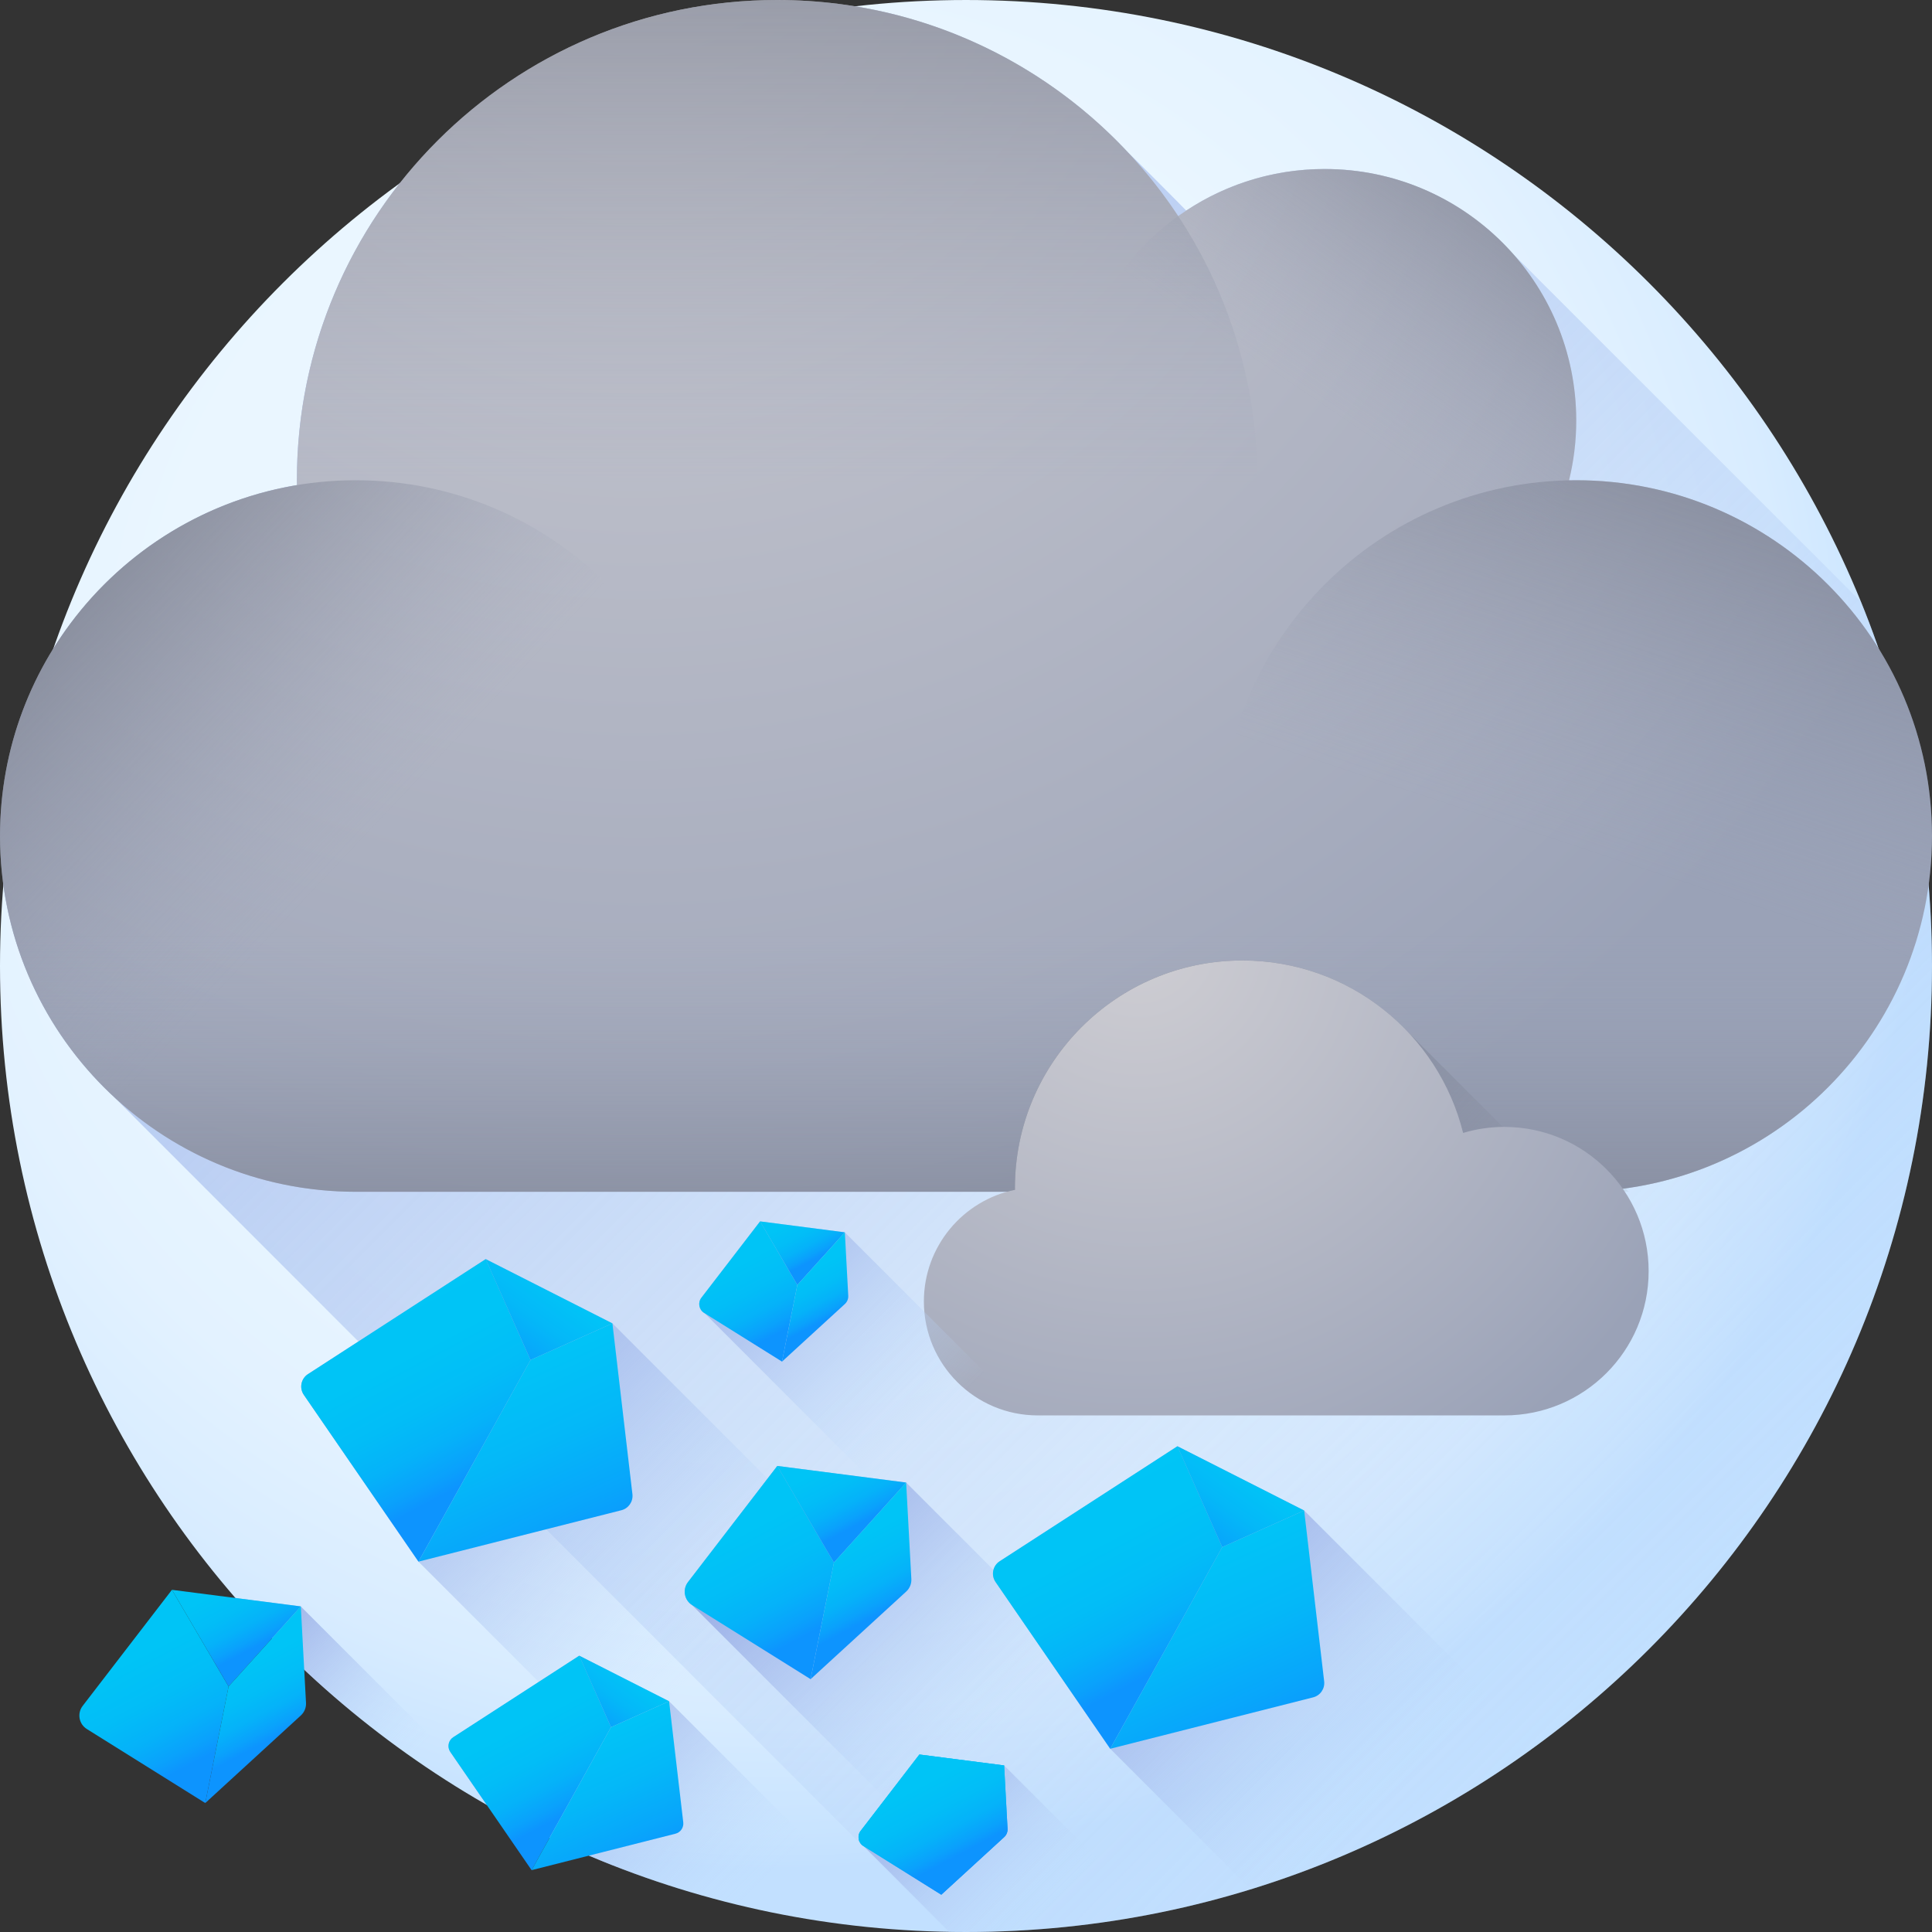 <svg height="512pt" viewBox="0 0 512.002 512" width="512pt" xmlns="http://www.w3.org/2000/svg" xmlns:xlink="http://www.w3.org/1999/xlink"><rect x="0" y="0" width="512.002" height="512" fill="#333333" stroke="none"/><radialGradient id="a" cx="205.805" cy="185.727" gradientUnits="userSpaceOnUse" r="309.796"><stop offset="0" stop-color="#ecf7ff"/><stop offset=".535" stop-color="#eaf6ff"/><stop offset=".728" stop-color="#e3f2ff"/><stop offset=".865" stop-color="#d8ecff"/><stop offset=".976" stop-color="#c7e3ff"/><stop offset="1" stop-color="#c2e0ff"/></radialGradient><linearGradient id="b"><stop offset=".003" stop-color="#c2e0ff" stop-opacity="0"/><stop offset=".642" stop-color="#a8bfee" stop-opacity=".639"/><stop offset="1" stop-color="#9eb2e7"/></linearGradient><linearGradient id="c" gradientUnits="userSpaceOnUse" x1="509.372" x2="42.578" xlink:href="#b" y1="472.741" y2="5.947"/><linearGradient id="d"><stop offset="0" stop-color="#cfced3"/><stop offset=".811" stop-color="#a5abbd"/><stop offset="1" stop-color="#9aa2b7"/></linearGradient><radialGradient id="e" cx="169.315" cy="-34.622" gradientUnits="userSpaceOnUse" r="388.487" xlink:href="#d"/><linearGradient id="f"><stop offset=".002" stop-color="#9aa2b7" stop-opacity="0"/><stop offset=".368" stop-color="#848a9c" stop-opacity=".369"/><stop offset="1" stop-color="#606572"/></linearGradient><linearGradient id="g" gradientUnits="userSpaceOnUse" x1="416.662" x2="472.66" xlink:href="#f" y1="224.741" y2="55.799"/><linearGradient id="h" gradientUnits="userSpaceOnUse" x1="352.602" x2="424.597" xlink:href="#f" y1="109.165" y2="2.42"/><linearGradient id="i" gradientUnits="userSpaceOnUse" x1="205.948" x2="205.948" xlink:href="#f" y1="129.554" y2="-93.421"/><linearGradient id="j" gradientUnits="userSpaceOnUse" x1="95.946" x2="-17.705" xlink:href="#f" y1="223.122" y2="115.713"/><linearGradient id="k" gradientUnits="userSpaceOnUse" x1="256.001" x2="256.001" xlink:href="#f" y1="247.499" y2="378.767"/><linearGradient id="l" gradientUnits="userSpaceOnUse" x1="409.22" x2="271.826" xlink:href="#f" y1="375.773" y2="238.38"/><radialGradient id="m" cx="301.605" cy="248.682" gradientUnits="userSpaceOnUse" r="163.871" xlink:href="#d"/><linearGradient id="n" gradientUnits="userSpaceOnUse" x1="191.222" x2="117.131" xlink:href="#b" y1="436.904" y2="362.813"/><linearGradient id="o" gradientUnits="userSpaceOnUse" x1="366.818" x2="308.297" xlink:href="#b" y1="478.771" y2="420.25"/><linearGradient id="p" gradientUnits="userSpaceOnUse" x1="263.531" x2="208.47" xlink:href="#b" y1="460.959" y2="405.899"/><linearGradient id="q" gradientUnits="userSpaceOnUse" x1="110.657" x2="72.766" xlink:href="#b" y1="464.681" y2="426.789"/><linearGradient id="r" gradientUnits="userSpaceOnUse" x1="246.352" x2="193.187" xlink:href="#b" y1="378.419" y2="325.254"/><linearGradient id="s" gradientUnits="userSpaceOnUse" x1="276.249" x2="240.476" xlink:href="#b" y1="507.378" y2="471.605"/><linearGradient id="t" gradientUnits="userSpaceOnUse" x1="194.633" x2="144.885" xlink:href="#b" y1="506.061" y2="456.313"/><linearGradient id="u"><stop offset="0" stop-color="#00c6f6"/><stop offset=".517" stop-color="#00c4f6"/><stop offset=".703" stop-color="#02bdf7"/><stop offset=".836" stop-color="#05b2f9"/><stop offset=".942" stop-color="#0aa1fc"/><stop offset="1" stop-color="#0d94fe"/></linearGradient><linearGradient id="v" gradientUnits="userSpaceOnUse" x1="89.983" x2="125.788" xlink:href="#u" y1="324" y2="391.774"/><linearGradient id="w"><stop offset="0" stop-color="#00c6f6"/><stop offset=".304" stop-color="#01c3f7"/><stop offset=".569" stop-color="#04b8f8"/><stop offset=".819" stop-color="#08a6fb"/><stop offset="1" stop-color="#0d94fe"/></linearGradient><linearGradient id="x" gradientUnits="userSpaceOnUse" x1="152.235" x2="131.983" xlink:href="#w" y1="332.716" y2="361.252"/><linearGradient id="y" gradientUnits="userSpaceOnUse" x1="120.244" x2="151.178" xlink:href="#w" y1="346.205" y2="414.441"/><linearGradient id="z" gradientUnits="userSpaceOnUse" x1="273.3" x2="309.106" xlink:href="#u" y1="373.592" y2="441.366"/><linearGradient id="A" gradientUnits="userSpaceOnUse" x1="335.552" x2="315.301" xlink:href="#w" y1="382.308" y2="410.844"/><linearGradient id="B" gradientUnits="userSpaceOnUse" x1="303.562" x2="334.496" xlink:href="#w" y1="395.797" y2="464.033"/><linearGradient id="C" gradientUnits="userSpaceOnUse" x1="126.049" x2="151.432" xlink:href="#u" y1="431.914" y2="479.96"/><linearGradient id="D" gradientUnits="userSpaceOnUse" x1="170.18" x2="155.824" xlink:href="#w" y1="438.094" y2="458.323"/><linearGradient id="E" gradientUnits="userSpaceOnUse" x1="147.501" x2="169.431" xlink:href="#w" y1="447.655" y2="496.028"/><linearGradient id="F" gradientUnits="userSpaceOnUse" x1="183.762" x2="204.117" xlink:href="#u" y1="315.883" y2="354.412"/><linearGradient id="G" gradientUnits="userSpaceOnUse" x1="205.733" x2="216.892" xlink:href="#u" y1="312.018" y2="333.14"/><linearGradient id="H" gradientUnits="userSpaceOnUse" x1="205.823" x2="218.711" xlink:href="#u" y1="325.271" y2="349.666"/><linearGradient id="I" gradientUnits="userSpaceOnUse" x1="225.978" x2="246.333" xlink:href="#u" y1="457.163" y2="495.692"/><linearGradient id="J" gradientUnits="userSpaceOnUse" x1="247.949" x2="259.107" xlink:href="#u" y1="453.299" y2="474.42"/><linearGradient id="K" gradientUnits="userSpaceOnUse" x1="248.038" x2="260.926" xlink:href="#u" y1="466.551" y2="490.946"/><linearGradient id="L" gradientUnits="userSpaceOnUse" x1="18.696" x2="49.649" xlink:href="#u" y1="409.457" y2="468.047"/><linearGradient id="M" gradientUnits="userSpaceOnUse" x1="52.107" x2="69.076" xlink:href="#u" y1="403.58" y2="435.699"/><linearGradient id="N" gradientUnits="userSpaceOnUse" x1="52.243" x2="71.842" xlink:href="#u" y1="423.734" y2="460.83"/><linearGradient id="O" gradientUnits="userSpaceOnUse" x1="179.117" x2="210.07" xlink:href="#u" y1="376.63" y2="435.22"/><linearGradient id="P" gradientUnits="userSpaceOnUse" x1="212.528" x2="229.497" xlink:href="#u" y1="370.753" y2="402.872"/><linearGradient id="Q" gradientUnits="userSpaceOnUse" x1="212.664" x2="232.263" xlink:href="#u" y1="390.906" y2="428.003"/><linearGradient id="R" gradientUnits="userSpaceOnUse" x1="233.777" x2="254.132" xlink:href="#u" y1="453.043" y2="491.572"/><path d="m512 256c0 141.387-114.613 256-256 256-141.383 0-256-114.613-256-256 0-141.383 114.617-256 256-256 141.387 0 256 114.617 256 256zm0 0" fill="url(#a)"/><path d="m512 256c0 141.383-114.617 256-256 256-1.547 0-3.082-.008-4.629-.039l-221.102-221.195c-15.602-14.445-26.312-34.094-29.363-56.18 1.793-21.793 6.332-42.816 13.262-62.715 14.023-22.566 37.293-38.781 64.531-43.316-.012-.422-.023-.855-.023-1.285 0-29.676 10.16-56.973 27.188-78.617 34.715-25.18 75.996-41.855 120.793-46.965 28.117 4.609 53.125 18.422 71.848 38.258 1.777 1.688 13.926 13.828 15.613 15.613.078.078.172.16.262.25 10.52-6.957 23.117-11.012 36.672-11.012 19.738 0 37.457 8.574 49.664 22.207l92.422 92.41c12.148 29.805 18.863 62.414 18.863 96.586zm0 0" fill="url(#c)"/><path d="m417.719 127.27c-.637 0-1.273.012-1.906.023 1.238-5.078 1.906-10.375 1.906-15.832 0-36.82-29.844-66.668-66.664-66.668-14.484 0-27.879 4.633-38.812 12.48-22.766-34.504-61.867-57.273-106.293-57.273-70.289 0-127.27 56.98-127.27 127.27 0 .43.016.859.02 1.289-44.656 7.43-78.699 46.23-78.699 92.992 0 52.066 42.211 94.281 94.281 94.281h323.438c52.07 0 94.281-42.215 94.281-94.281 0-52.07-42.211-94.281-94.281-94.281zm0 0" fill="url(#e)"/><path d="m512.004 221.551c0 52.07-42.215 94.281-94.281 94.281-52.07 0-94.285-42.211-94.285-94.281 0-52.07 42.215-94.281 94.285-94.281 52.066 0 94.281 42.211 94.281 94.281zm0 0" fill="url(#g)"/><path d="m417.723 111.461c0 36.816-29.852 66.664-66.668 66.664-36.82 0-66.668-29.848-66.668-66.664 0-36.82 29.848-66.668 66.668-66.668 36.816 0 66.668 29.848 66.668 66.668zm0 0" fill="url(#h)"/><path d="m333.215 127.27c0 70.285-56.98 127.266-127.266 127.266-70.289 0-127.27-56.98-127.27-127.266 0-70.289 56.98-127.27 127.27-127.27 70.285 0 127.266 56.98 127.266 127.27zm0 0" fill="url(#i)"/><path d="m188.562 221.551c0 52.07-42.211 94.281-94.281 94.281s-94.281-42.211-94.281-94.281c0-52.07 42.211-94.281 94.281-94.281s94.281 42.211 94.281 94.281zm0 0" fill="url(#j)"/><path d="m.875 234.391c6.266 45.992 45.695 81.441 93.406 81.441h323.438c47.715 0 87.145-35.449 93.406-81.441zm0 0" fill="url(#k)"/><path d="m431.656 315.832-4.918-4.918c-6.98-7.547-16.965-12.273-28.055-12.273-.133 0-.258.012-.391.016-.074-.074-.148-.148-.227-.223l-25.234-25.234c-10.973-11.492-26.438-18.664-43.582-18.664-33.293 0-60.281 26.988-60.281 60.281 0 .164.012.328.012.492-.719.148-1.426.324-2.125.523zm0 0" fill="url(#l)"/><path d="m268.98 315.309c0-.164-.012-.328-.012-.492 0-33.293 26.988-60.281 60.281-60.281 28.262 0 51.973 19.457 58.492 45.703 3.469-1.035 7.137-1.598 10.938-1.598 21.113 0 38.23 17.113 38.23 38.227 0 21.113-17.117 38.23-38.23 38.23-12.211 0-115.023 0-123.641 0-16.68 0-30.199-13.523-30.199-30.199 0-14.602 10.367-26.785 24.141-29.59zm0 0" fill="url(#m)"/><path d="m162.301 350.711-33.586-17.031-47.098 30.477c-1.852 1.195-2.348 3.688-1.098 5.504l30.379 44.191 60.969 60.965 53.773-13.621c1.902-.48 3.156-2.297 2.926-4.25l-5.301-45.27zm0 0" fill="url(#n)"/><path d="m406.77 462.91c-22.578 16.484-47.957 29.363-75.293 37.789l-37.254-37.258-30.391-44.195c-1.246-1.816-.742-4.305 1.105-5.5l47.094-30.469 33.59 17.027 60.961 60.969zm0 0" fill="url(#o)"/><path d="m240.137 392.891-34.148-4.398-23.664 30.762c-1.492 1.945-1.004 4.738 1.039 6.074l61.605 61.605c.32.5.754.941 1.297 1.281l31.391 19.617 25.34-23.223c.93-.852 1.426-2.07 1.359-3.324l-1.383-25.559zm0 0" fill="url(#p)"/><path d="m136.383 482.395c-28.199-14.938-53.277-34.984-74-58.91l17.332 2.238zm0 0" fill="url(#q)"/><path d="m223.887 326.578-22.453-2.895-15.562 20.23c-.992 1.293-.656 3.16.727 4.027l.152.098 55.008 55.062 20.641 12.902 16.668-15.273c.609-.559.938-1.363.891-2.188l-.906-16.805zm0 0" fill="url(#r)"/><path d="m305.473 507.223c-16 3.133-32.547 4.777-49.473 4.777-1.477 0-2.949-.008-4.418-.039l-22.617-22.637-.148-.102c-1.387-.863-1.727-2.73-.723-4.027l15.559-20.227 22.449 2.891zm0 0" fill="url(#s)"/><path d="m177.312 450.852-23.805-12.074-33.391 21.605c-1.312.848-1.664 2.613-.777 3.902l9.629 14.004c2.449 1.406 4.914 2.785 7.414 4.105 30.648 16.23 64.992 26.406 101.441 28.965zm0 0" fill="url(#t)"/><path d="m128.715 333.68-47.098 30.477c-1.852 1.195-2.348 3.688-1.098 5.504l30.379 44.191 29.695-53.445zm0 0" fill="url(#v)"/><path d="m128.715 333.68 33.582 17.031-21.703 9.695zm0 0" fill="url(#x)"/><path d="m162.297 350.711 5.305 45.27c.227 1.949-1.027 3.77-2.93 4.25l-53.773 13.621 29.695-53.445zm0 0" fill="url(#y)"/><path d="m312.035 383.273-47.098 30.477c-1.855 1.195-2.352 3.688-1.102 5.504l30.383 44.191 29.691-53.449zm0 0" fill="url(#z)"/><path d="m312.035 383.273 33.582 17.027-21.707 9.695zm0 0" fill="url(#A)"/><path d="m345.617 400.301 5.301 45.27c.23 1.949-1.023 3.77-2.926 4.25l-53.773 13.621 29.691-53.445zm0 0" fill="url(#B)"/><path d="m153.508 438.777-33.391 21.605c-1.312.848-1.664 2.613-.777 3.902l21.539 31.328 21.047-37.891zm0 0" fill="url(#C)"/><path d="m153.508 438.777 23.805 12.074-15.387 6.871zm0 0" fill="url(#D)"/><path d="m177.312 450.852 3.762 32.09c.16 1.383-.727 2.672-2.078 3.012l-38.117 9.656 21.047-37.887zm0 0" fill="url(#E)"/><path d="m201.434 323.684-15.562 20.23c-.992 1.293-.656 3.16.727 4.027l20.641 12.902 4.062-20.32zm0 0" fill="url(#F)"/><path d="m201.434 323.684 22.453 2.895-12.582 13.941zm0 0" fill="url(#G)"/><path d="m207.238 360.844 16.668-15.273c.609-.559.938-1.359.891-2.188l-.906-16.805-12.586 13.945zm0 0" fill="url(#H)"/><path d="m243.648 464.965-15.562 20.227c-.992 1.297-.656 3.164.727 4.027l20.641 12.902 4.066-20.32zm0 0" fill="url(#I)"/><path d="m243.648 464.965 22.457 2.891-12.586 13.945zm0 0" fill="url(#J)"/><path d="m249.453 502.121 16.668-15.273c.609-.559.938-1.359.891-2.184l-.906-16.809-12.586 13.945zm0 0" fill="url(#K)"/><path d="m45.566 421.32-23.66 30.762c-1.512 1.969-1 4.812 1.102 6.125l31.391 19.621 6.18-30.902zm0 0" fill="url(#L)"/><path d="m45.566 421.32 34.148 4.398-19.137 21.207zm0 0" fill="url(#M)"/><path d="m54.398 477.824 25.344-23.223c.926-.852 1.422-2.07 1.355-3.324l-1.383-25.559-19.137 21.207zm0 0" fill="url(#N)"/><path d="m205.988 388.492-23.66 30.766c-1.516 1.965-1.004 4.809 1.102 6.121l31.391 19.621 6.18-30.902zm0 0" fill="url(#O)"/><path d="m205.988 388.492 34.148 4.398-19.137 21.207zm0 0" fill="url(#P)"/><path d="m214.82 445 25.344-23.227c.926-.848 1.422-2.07 1.355-3.324l-1.383-25.555-19.137 21.203zm0 0" fill="url(#Q)"/><path d="m243.648 464.965-15.562 20.227c-.992 1.297-.656 3.164.727 4.027l20.641 12.902 16.668-15.273c.609-.559.938-1.359.891-2.184l-.906-16.809zm0 0" fill="url(#R)"/></svg>